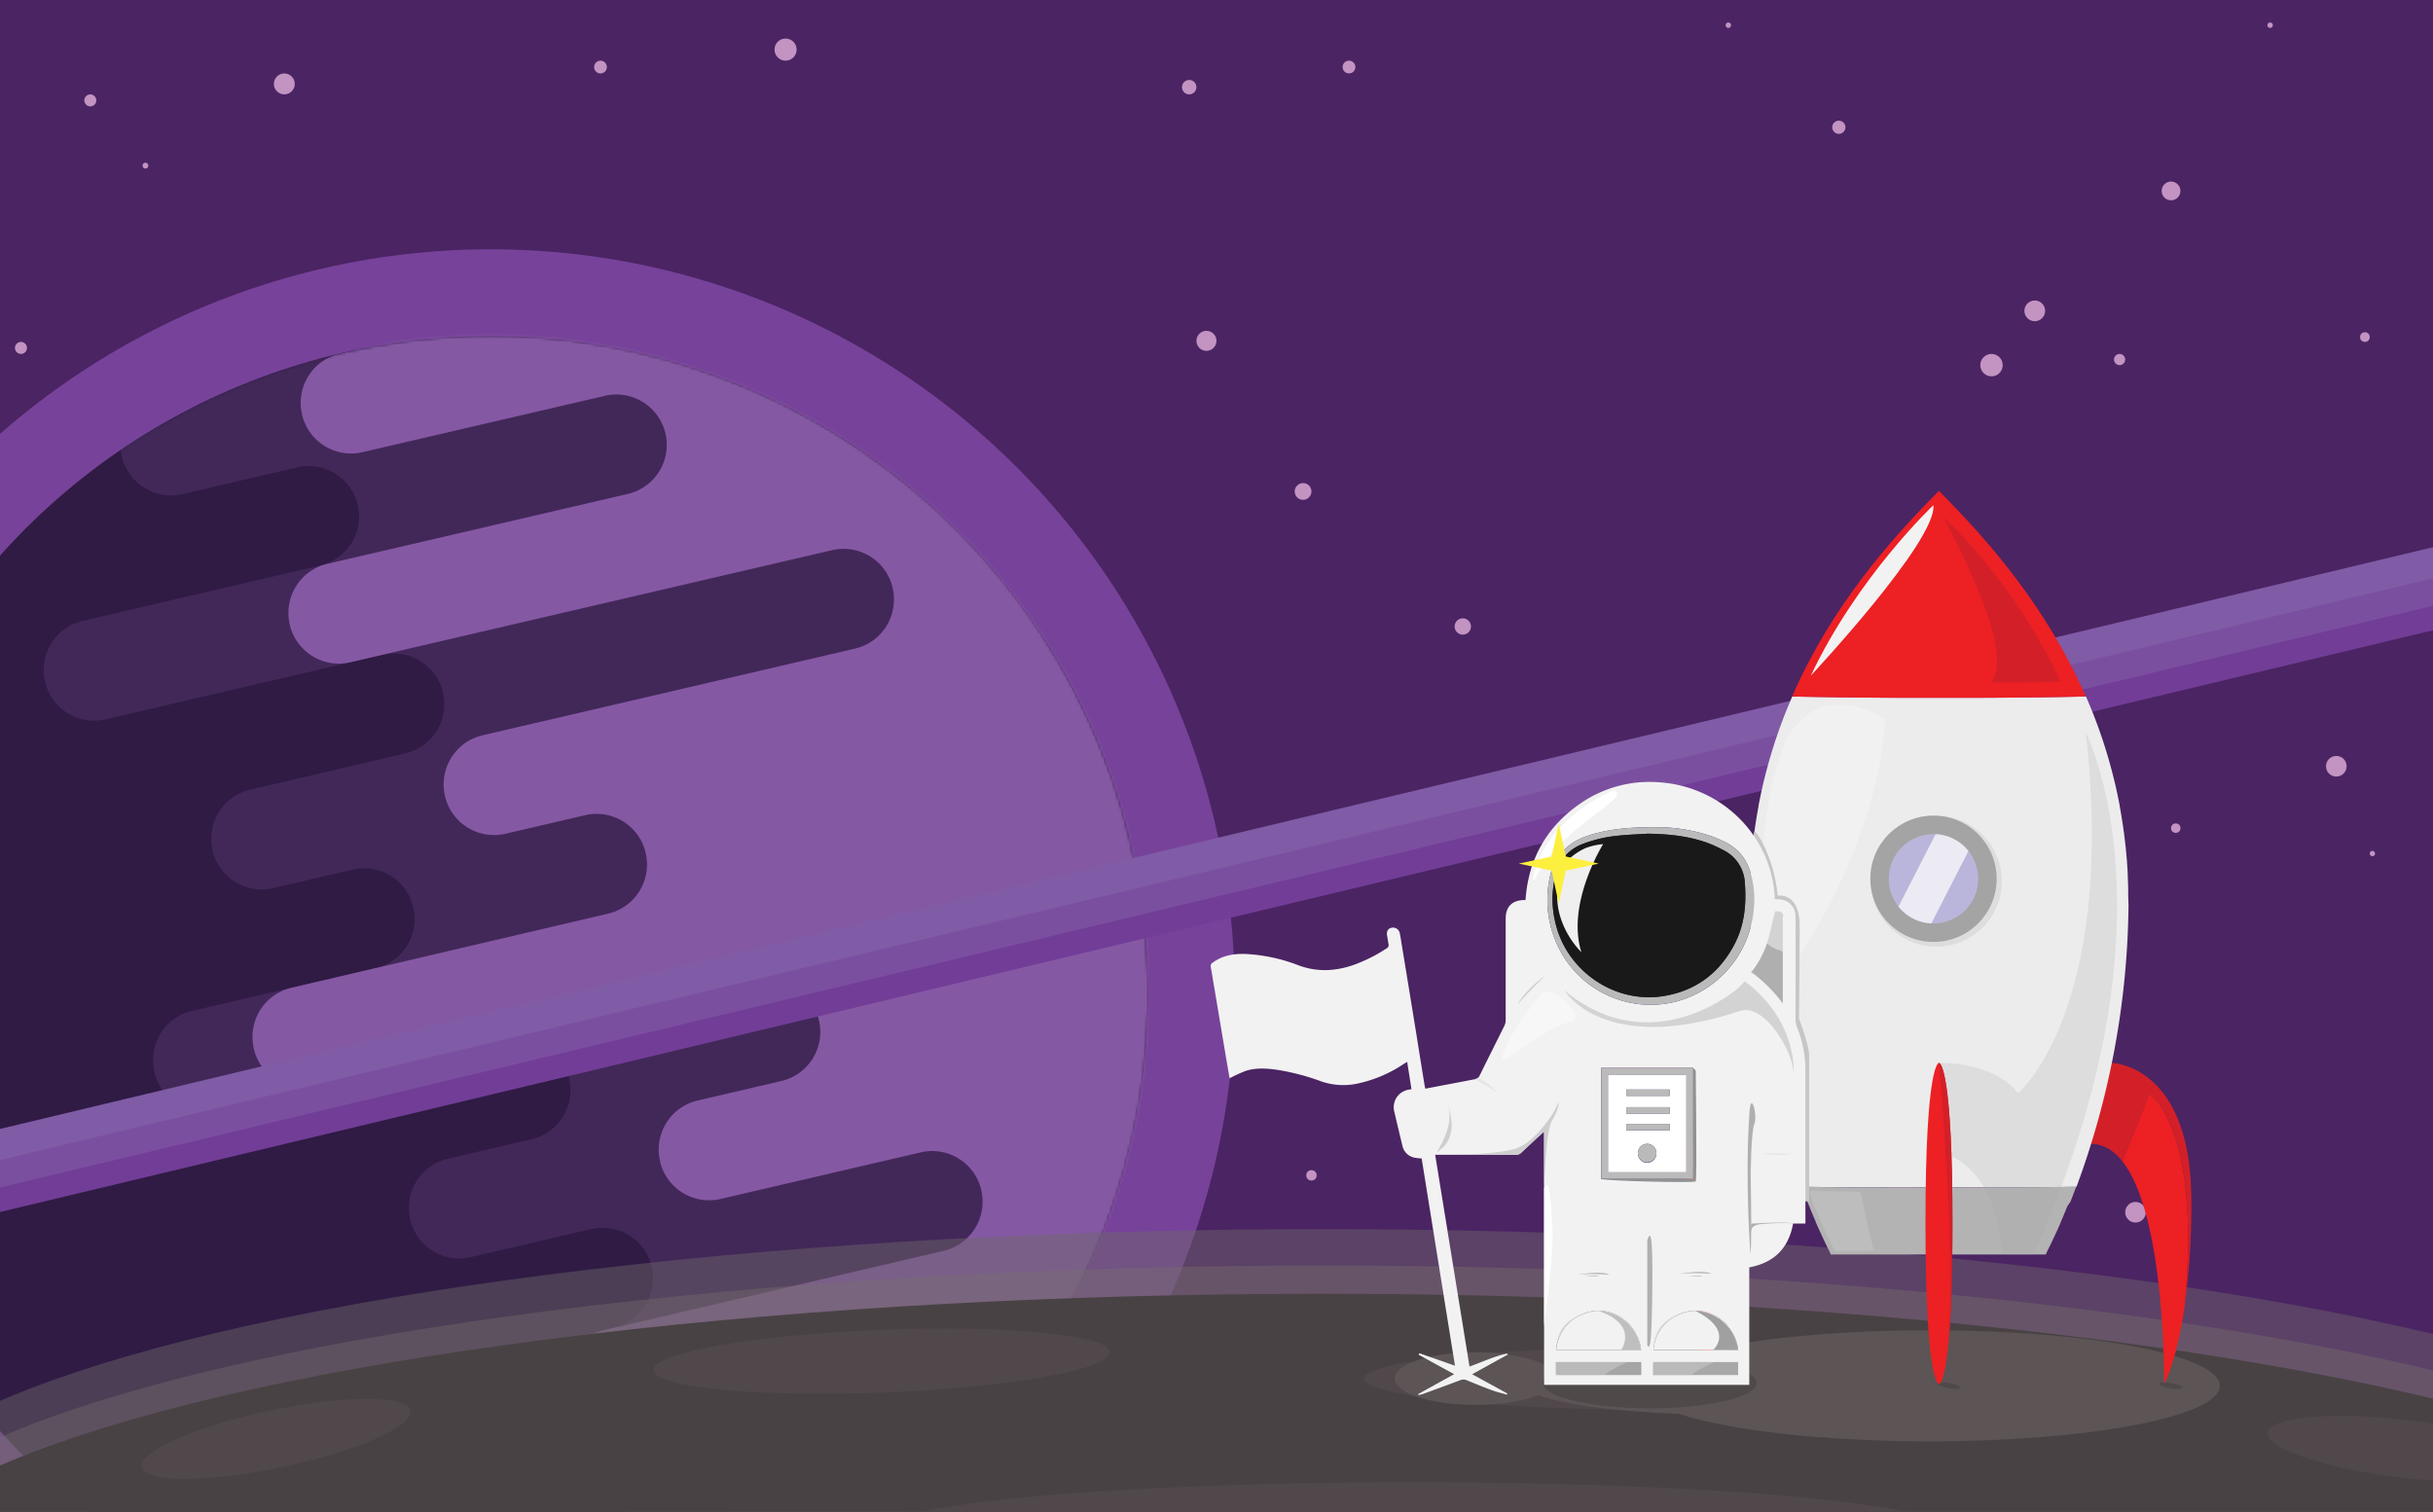 <svg id="Layer_1" data-name="Layer 1" xmlns="http://www.w3.org/2000/svg" xmlns:xlink="http://www.w3.org/1999/xlink" viewBox="0 0 841.89 523.28"><defs>
	<style>.cls-1{fill:#fff;}.cls-2{fill:#4b2463;}.cls-3{fill:#77429a;}.cls-4{fill:#2f1b44;}.cls-5{mask:url(#mask);}.cls-6,.cls-8{fill:#8558a4;}.cls-6{opacity:0.22;}.cls-7{mask:url(#mask-2);}.cls-9{fill:#6e6769;opacity:0.46;}.cls-10{fill:#786f70;opacity:0.4;}.cls-11{fill:#494244;}.cls-12{fill:#50484a;}.cls-13{fill:#723d97;}.cls-14{fill:#7b4fa0;}.cls-15{fill:#805ba6;}
		.cls-16{
			fill:#c393c2;
			
		}
		@keyframes stars {
			0% {
				fill:#c393c2;
			}
			50% {
				fill:#e4d8e4; /* e4d8e4 */
			}
			100% {
				fill:#c393c2;
			}
		}
		.star1, .star3, .star7, .star8, .star14, .star16, .star22 {
			animation-delay:1s;
			animation: stars 4s ease-in-out infinite;
		}
		.star2, .star4, .star6, .star9, .star13, .star17, .star23 {
			animation-delay:1.7s;
			animation: stars 2s ease-in-out infinite;
		}
		.star5, .star10, .star12, .star15, .star18, .star20, .star22 {
			animation-delay:2.2s;
			animation: stars 3.5s ease-in-out infinite;
		}
		.star11, .star19, .star21, .star24 {
			animation-delay:3.5s;
			animation: stars 6s ease-in-out infinite;
		}
		.cls-17{fill:#5c5455;}.cls-18{fill:#50494a;}.cls-19{fill:#ed2024;}.cls-20{fill:#d32028;}.cls-21{fill:#ececec;}.cls-22{fill:#b4b3b4;}.cls-23,.cls-26{fill:#a5a4a4;}.cls-23{opacity:0.21;}.cls-24{fill:#f2f2f2;}.cls-25,.cls-28{fill:#f9f9fa;}.cls-25{opacity:0.42;}.cls-27{fill:#bab6db;}.cls-28{opacity:0.79;}.cls-29{fill:#c4c4c3;opacity:0.57;}.cls-30{fill:#c6c6c5;}.cls-31{fill:#d3d3d3;}.cls-32{fill:#afafaf;}.cls-33{fill:#bababa;}.cls-34{fill:#a8a8a8;}.cls-35{fill:#a5a5a5;}.cls-36{fill:#191919;}.cls-37{fill:#efefef;}.cls-38{fill:#919191;}.cls-39{fill:#cecece;}.cls-40{fill:#e5e5e5;}.cls-41{fill:#a0a0a0;}.cls-42{fill:#d6d6d6;}.cls-43{fill:#bfbfbf;}.cls-44{fill:#f7f7f7;}
		.cls-45{
			fill:#fdef3e;
			animation: twinkle 1.2s ease-in-out infinite;
		}
		@keyframes twinkle {
			0% {
				fill:#fdf58f;
			}
			60% {
				fill:#fdef3e;
			}
			100% {
				fill:#fdf58f;
			}
		}
		.cls-46{fill:#5d5e5e;}
	</style>
<mask id="mask" x="-57.79" y="77.34" width="483.7" height="495.75" maskUnits="userSpaceOnUse"><circle class="cls-1" cx="169.76" cy="343.78" r="227.5" transform="translate(-73.51 47.43) rotate(-13.1)"/></mask><mask id="mask-2" x="-57.79" y="62.83" width="546.04" height="508.5" maskUnits="userSpaceOnUse"><circle class="cls-1" cx="169.76" cy="343.78" r="227.5" transform="translate(-73.51 47.43) rotate(-13.1)"/></mask></defs><title>001 - Sign Up</title><rect class="cls-2" width="841.89" height="523.28"/><circle class="cls-3" cx="169.76" cy="343.78" r="257.5" transform="translate(-73.51 47.43) rotate(-13.1)"/><circle class="cls-4" cx="169.76" cy="343.78" r="227.5" transform="translate(-73.51 47.43) rotate(-13.1)"/><g class="cls-5"><path class="cls-6" d="M218.76,98.87L55.17,136.94a17.44,17.44,0,0,0-13,20.95l0,0.12a17.44,17.44,0,0,0,20.95,13l39.72-9.24a17.44,17.44,0,0,1,20.95,13h0a17.44,17.44,0,0,1-13,20.95L28.57,214.9a17.44,17.44,0,0,0-13,20.95l0,0.12a17.44,17.44,0,0,0,20.95,13l95.8-22.3a17.44,17.44,0,0,1,20.95,13l0,0.12a17.44,17.44,0,0,1-13,20.95L86.57,273.31a17.44,17.44,0,0,0-13,20.95l0,0.12a17.44,17.44,0,0,0,20.95,13L122,301A17.44,17.44,0,0,1,143,314l0,0.12a17.44,17.44,0,0,1-13,20.95L66.4,349.9a17.44,17.44,0,0,0-13,20.95l0,0.12a17.44,17.44,0,0,0,20.95,13L176,360.34a17.44,17.44,0,0,1,20.95,13h0a17.44,17.44,0,0,1-13,20.95l-29,6.75a17.44,17.44,0,0,0-13,20.95l0,0.12a17.44,17.44,0,0,0,20.95,13l41.66-9.7a17.44,17.44,0,0,1,20.95,13l0,0.12a17.44,17.44,0,0,1-13,20.95L120.28,481a17.44,17.44,0,0,0-13,20.95l0,0.12a17.44,17.44,0,0,0,20.95,13l68.53-15.95a17.44,17.44,0,0,1,20.95,13l0,0.12a17.44,17.44,0,0,1-13,20.95l-22.51,5.24a17.44,17.44,0,0,0-13,20.95l0,0.12a17.44,17.44,0,0,0,20.95,13L321.88,542l90.54-21.07a17.44,17.44,0,0,0,13-20.95L330.24,90.83a17.44,17.44,0,0,0-20.95-13Z"/></g><g class="cls-7"><path class="cls-8" d="M281.09,84.36L117.51,122.43a17.44,17.44,0,0,0-13,20.95l0,0.12a17.44,17.44,0,0,0,20.95,13L209.31,137a17.44,17.44,0,0,1,20.95,13h0a17.44,17.44,0,0,1-13,20.95l-104,24.2a17.44,17.44,0,0,0-13,20.95l0,0.12a17.44,17.44,0,0,0,20.95,13l166.72-38.8a17.44,17.44,0,0,1,20.95,13l0,0.12a17.44,17.44,0,0,1-13,20.95l-128.9,30a17.44,17.44,0,0,0-13,20.95l0,0.12a17.44,17.44,0,0,0,20.95,13l27.54-6.41a17.44,17.44,0,0,1,20.95,13l0,0.12a17.44,17.44,0,0,1-13,20.95L100.82,341.89a17.44,17.44,0,0,0-13,20.95l0,0.12a17.44,17.44,0,0,0,20.95,13l153.67-35.76a17.44,17.44,0,0,1,20.95,13h0a17.44,17.44,0,0,1-13,20.95l-29,6.75a17.44,17.44,0,0,0-13,20.95l0,0.12a17.44,17.44,0,0,0,20.95,13l69.26-16.12a17.44,17.44,0,0,1,20.95,13l0,0.12a17.44,17.44,0,0,1-13,20.95L209.14,460.35a17.44,17.44,0,0,0-13,20.95l0,0.12a17.44,17.44,0,0,0,20.95,13l42-9.78a17.44,17.44,0,0,1,20.95,13l0,0.12a17.44,17.44,0,0,1-13,20.95l-10.82,2.52a17.44,17.44,0,0,0-13,20.95l0,0.12a17.44,17.44,0,0,0,20.95,13l120.08-27.95,90.54-21.07a17.44,17.44,0,0,0,13-20.95L392.58,76.33a17.44,17.44,0,0,0-20.95-13Z"/></g><ellipse class="cls-9" cx="457.5" cy="529.52" rx="506.5" ry="104.11"/><ellipse class="cls-10" cx="457.5" cy="542.1" rx="506.5" ry="104.11"/><ellipse class="cls-11" cx="457.5" cy="551.89" rx="506.5" ry="104.11"/><ellipse class="cls-12" cx="575.5" cy="477.14" rx="103.5" ry="10.86"/><ellipse class="cls-12" cx="489.02" cy="529.52" rx="184.02" ry="16.52"/><ellipse class="cls-12" cx="305" cy="471.14" rx="79" ry="10.86" transform="translate(-18.15 12.26) rotate(-2.24)"/><ellipse class="cls-12" cx="95.5" cy="498" rx="47.5" ry="10" transform="translate(-100.46 30.32) rotate(-11.88)"/><ellipse class="cls-12" cx="831.89" cy="501.45" rx="10" ry="47.5" transform="translate(236.66 1269.04) rotate(-83.29)"/><rect class="cls-13" x="-23" y="297.31" width="979" height="10.46" transform="translate(-57.58 116.81) rotate(-13.45)"/><rect class="cls-14" x="-24.92" y="289.27" width="979" height="10.46" transform="translate(-55.76 116.14) rotate(-13.45)"/><rect class="cls-15" x="-24.92" y="279.77" width="979" height="10.46" transform="translate(-53.55 115.88) rotate(-13.45)"/>
<circle class="cls-16 star1" cx="704.09" cy="107.59" r="3.59"/>
<circle class="cls-16 star2" cx="689.12" cy="126.38" r="3.88"/>
<circle class="cls-16 star3" cx="733.44" cy="124.44" r="1.94"/>
<circle class="cls-16 star4" cx="751.25" cy="66.08" r="3.25"/>
<circle class="cls-16 star5" cx="466.79" cy="23.21" r="2.21"/>
<circle class="cls-16 star6" cx="417.47" cy="117.97" r="3.47"/>
<circle class="cls-16 star7" cx="808.43" cy="265.21" r="3.57"/>
<circle class="cls-16 star8" cx="820.92" cy="295.42" r="0.92"/>
<circle class="cls-16 star9" cx="752.88" cy="286.63" r="1.63"/>
<circle class="cls-16 star10" cx="818.33" cy="116.67" r="1.67"/>
<circle class="cls-16 star11" cx="411.5" cy="30.17" r="2.5"/>
<circle class="cls-16 star12" cx="506.17" cy="216.83" r="2.83"/>
<circle class="cls-16 star13" cx="738.95" cy="419.57" r="3.57"/>
<circle class="cls-16 star14" cx="453.8" cy="406.8" r="1.8"/>
<circle class="cls-16 star15" cx="450.9" cy="170.1" r="2.9"/>
<circle class="cls-16 star16" cx="207.79" cy="23.21" r="2.21"/>
<circle class="cls-16 star17" cx="98.38" cy="29.04" r="3.62"/>
<circle class="cls-16 star18" cx="271.83" cy="17.17" r="3.83"/>
<circle class="cls-16 star19" cx="50.33" cy="57.33" r="1"/>
<circle class="cls-16 star20" cx="31.25" cy="34.75" r="2.08"/>
<circle class="cls-16 star21" cx="598.06" cy="8.73" r="0.94"/>
<circle class="cls-16 star22" cx="7.25" cy="120.42" r="2.08"/>
<circle class="cls-16 star23" cx="636.29" cy="44.05" r="2.29"/>
<circle class="cls-16 star24" cx="785.53" cy="8.73" r="0.94"/>
<ellipse class="cls-17" cx="599.82" cy="479.5" rx="71.23" ry="10.22"/><ellipse class="cls-17" cx="667.62" cy="479.64" rx="100.5" ry="19.22"/><ellipse class="cls-17" cx="510.53" cy="477.14" rx="27.93" ry="9.12"/><ellipse class="cls-18" cx="570.85" cy="478.66" rx="37.01" ry="8.77"/><ellipse class="cls-18" cx="674.37" cy="479.58" rx="0.92" ry="4.11" transform="translate(83.74 1059.17) rotate(-79.88)"/><ellipse class="cls-18" cx="751.25" cy="479.64" rx="0.92" ry="4.11" transform="translate(147.05 1134.91) rotate(-79.88)"/><path class="cls-19" d="M755.89,452.54v0c-2.79,19.19-7.06,26.49-7.06,26.49s0.68-58.1-14.48-77.17c0,0,9.06-22,9.26-23.53C743.61,378.35,762.13,389.89,755.89,452.54Z"/><path class="cls-20" d="M755.89,452.54c6.24-62.65-12.28-74.18-12.28-74.18-0.19,1.49-9.26,23.53-9.26,23.53-3.1-3.9-6.85-6.16-11.41-6-34.45-4.22,7.72-28,7.72-28s27.6,0.39,27.6,47.72A257.13,257.13,0,0,1,755.89,452.54Z"/><path class="cls-19" d="M623,395.26c-1.2.25-2.55,0.48-4,.65-16.38-.68-22.41,30.3-24.63,54.63v0C592.88,466.18,593,479,593,479s-9.41-16.1-9.41-63.44,27.6-47.72,27.6-47.72S649.81,389.69,623,395.26Z"/><path class="cls-20" d="M623,395.26c-1.2.25-2.55,0.48-4,.65-16.38-.68-22.41,30.3-24.63,54.63-1.26-62.22,22.29-60.69,22.29-60.69s6.11,0.48,6.86,3.46A4.9,4.9,0,0,1,623,395.26Z"/><path class="cls-21" d="M736.41,308.43c0-.34,0-0.68,0-1q-0.05-2.22-.16-4.42c0-.22,0-0.43,0-0.65q-0.1-2-.25-3.95c0-.29,0-0.57-0.06-0.86q-0.17-2.14-.39-4.24c0-.29-0.06-0.59-0.1-0.88q-0.21-1.94-.46-3.84c0-.18,0-0.36-0.07-0.54q-0.28-2.08-.6-4.12l-0.15-.94c-0.22-1.37-.46-2.74-0.71-4.09l0-.16c-0.25-1.31-.51-2.62-0.79-3.91l-0.19-.88q-0.43-2-.89-3.88l-0.16-.63q-0.43-1.74-.89-3.45l-0.19-.72q-0.51-1.88-1.06-3.73l-0.24-.79q-0.52-1.72-1.07-3.42l-0.12-.39q-0.6-1.83-1.23-3.62l-0.29-.82q-0.64-1.79-1.31-3.55l-0.1-.26q-0.64-1.67-1.31-3.31l-0.31-.76q-0.7-1.7-1.42-3.37l-0.08-.19c-22.11.59-50.82,0.46-50.82,0.46s-28.71.12-50.82-.46l-0.08.19q-0.72,1.67-1.42,3.37l-0.31.76q-0.67,1.64-1.31,3.31l-0.1.26q-0.67,1.76-1.31,3.55l-0.29.82q-0.63,1.8-1.23,3.62l-0.12.39q-0.55,1.7-1.07,3.42l-0.24.79q-0.55,1.85-1.06,3.73l-0.19.72q-0.46,1.71-.89,3.45l-0.16.63q-0.46,1.92-.89,3.88l-0.19.88c-0.27,1.29-.54,2.59-0.79,3.91l0,0.16c-0.25,1.35-.49,2.72-0.71,4.09l-0.15.94q-0.32,2-.6,4.12c0,0.18,0,.36-0.07.54q-0.25,1.91-.46,3.84c0,0.29-.06.59-0.1,0.88q-0.22,2.11-.39,4.24c0,0.29,0,.57-0.06.86q-0.15,2-.25,3.95c0,0.22,0,.43,0,0.65q-0.11,2.19-.16,4.42c0,0.34,0,.68,0,1,0,1.52,0,3,0,4.59a288.59,288.59,0,0,0,18,97.74c14.21,0.21,47.48.21,47.48,0.21s33.26,0,47.48-.21a288.59,288.59,0,0,0,18-97.74C736.45,311.48,736.43,310,736.41,308.43Z"/><path class="cls-22" d="M670.93,411s-33.26,0-47.48-.21l0.07,0.19,0.2,0.53,0.39,1,0.22,0.56,0.37,1,0.2,0.53,0.43,1.1,0.13,0.32,0.55,1.37,0.14,0.35,0.4,1,0.19,0.45,0.35,0.85,0.19,0.45,0.36,0.84,0.16,0.38,0.49,1.15,0,0.09,0.44,1,0.16,0.36,0.31,0.7,0.16,0.37,0.3,0.66,0.15,0.33,0.33,0.71,0.1,0.21,0.4,0.87,0.1,0.2,0.29,0.61,0.13,0.28,0.23,0.49,0.13,0.27,0.23,0.48,0.09,0.2,0.59,1.19,0.08,0.16,0.18,0.35,0.08,0.16,0.15,0.29,0.07,0.14,0.14,0.28,0,0.09,0.16,0.3,0,0.06,0.1,0.19,0,0.06,0.06,0.12,0,0.05,0,0.06,0,0v0h74.52v0l0,0,0-.06,0-.05,0.06-.12,0-.06,0.1-.19,0-.06,0.16-.3,0-.09,0.14-.28,0.07-.14,0.15-.29,0.08-.16,0.18-.35,0.08-.16,0.59-1.19,0.09-.2,0.23-.48,0.13-.27,0.23-.49,0.13-.28,0.29-.61,0.1-.2,0.4-.87,0.1-.21,0.33-.71,0.15-.33,0.3-.66,0.16-.37,0.31-.7,0.16-.36,0.44-1,0-.09,0.49-1.15,0.16-.38,0.36-.84,0.19-.45,0.35-.85,0.19-.45,0.4-1,0.14-.35L716.4,416l0.13-.32,0.43-1.1,0.2-.53,0.37-1,0.22-.56,0.39-1,0.2-.53,0.07-.19C704.2,411,670.93,411,670.93,411Z"/><path class="cls-23" d="M721.75,253.55S755.59,319,703.55,434.2H692.68s-0.1-29.74-21.75-35.68V367.89s18.49-.78,27.42,10.46C698.35,378.35,732.51,349.45,721.75,253.55Z"/><path class="cls-19" d="M675.61,423.47c0,20.61-.63,33.59-1.43,41.74,0,0.06,0,.11,0,0.17-1.38,13.91-3.23,13.66-3.23,13.66s-4.68.62-4.68-55.58,4.68-55.58,4.68-55.58H671C671.54,368.06,675.61,371.06,675.61,423.47Z"/><path class="cls-19" d="M670.93,169.91c-16.39,16.45-37.11,39.72-50.82,71.15,22.11,0.59,50.82.46,50.82,0.46s28.71,0.12,50.82-.46C708,209.64,687.32,186.36,670.93,169.91Z"/><path class="cls-20" d="M713,235.89s-13.75-31.78-40.7-57c0,0,26.7,47.61,16.36,57.34C688.68,236.26,711.54,236.26,713,235.89Z"/><path class="cls-24" d="M669,174.86s-26.16,24.64-42.42,59C626.59,233.85,670.34,187.09,669,174.86Z"/><path class="cls-25" d="M618.56,255s6-10.41,15.39-10.9,14.34,2,18.31,5c0,0,0,43.61-39.65,96.15C612.61,345.23,602.44,293.25,618.56,255Z"/><circle class="cls-26" cx="669.04" cy="304.15" r="21.86"/><circle class="cls-23" cx="670.03" cy="305.02" r="22.65"/><path class="cls-27" d="M684.5,304.15A15.46,15.46,0,0,1,669,319.61l-0.74,0a15.46,15.46,0,0,1,.74-30.9l0.74,0A15.45,15.45,0,0,1,684.5,304.15Z"/><path class="cls-28" d="M681.14,294.53L668.3,319.59a15.39,15.39,0,0,1-11.36-5.81l12.83-25.06A15.41,15.41,0,0,1,681.14,294.53Z"/><path class="cls-29" d="M626.14,412.13s16.63,0.46,17.56.33c0,0,4.18,19.38,4.79,20.4,0,0-12.78.23-13.52,0C633.35,430.76,626.24,414.87,626.14,412.13Z"/><path class="cls-20" d="M674.18,465.21c2.55-35.56-3.25-97.32-3.25-97.32H671c0.55,0.16,4.62,3.16,4.62,55.57C675.61,444.08,675,457.06,674.18,465.21Z"/><path class="cls-30" d="M615.13,310s7.62-1.41,7.62,10.54-0.25,32-.25,32,3.52,9,3.52,12.83V415.8l-2.39,0S601.55,305.42,607,288C607.4,286.73,614,296.88,615.13,310Z"/><path class="cls-24" d="M567.87,467.21h-29.4a14.87,14.87,0,0,1,14.33-13.56C560.19,453.4,566.88,459.34,567.87,467.21Z"/><path class="cls-24" d="M601.42,467.2H572.14a14.73,14.73,0,0,1,14.41-13.54C595.58,453.51,601.16,461.45,601.42,467.2Z"/><path class="cls-1" d="M614.16,315.39a8.31,8.31,0,0,1,1.35,0,1.56,1.56,0,0,1,1.42,2.12,5.31,5.31,0,0,0,0,1.08q0,13.63,0,27.26v1.51a51.76,51.76,0,0,0-10.94-10.89,33.18,33.18,0,0,0,5.41-10C612.46,322.89,613.21,319.21,614.16,315.39Z"/><path class="cls-31" d="M614.16,315.39a8.31,8.31,0,0,1,1.35,0,1.56,1.56,0,0,1,1.42,2.12,5.31,5.31,0,0,0,0,1.08q0,13.63,0,27.26v1.51a51.76,51.76,0,0,0-10.94-10.89,33.18,33.18,0,0,0,5.41-10C612.46,322.89,613.21,319.21,614.16,315.39Z"/><path class="cls-32" d="M614.52,328.49a24.77,24.77,0,0,1,2.37.85c0,9.09,0,7.43,0,16.51v1.51a51.76,51.76,0,0,0-10.94-10.89,33.18,33.18,0,0,0,5.41-10A15.58,15.58,0,0,0,614.52,328.49Z"/><path class="cls-33" d="M567.89,471.42v4.46H538.42v-4.46h29.47Z"/><path class="cls-33" d="M572.08,475.87v-4.44h29.37v4.44H572.08Z"/><path class="cls-34" d="M585.31,475.87c2-1.79,6.26-3.65,7.87-4.44h8.26v4.44H585.31Z"/><path class="cls-35" d="M555.19,475.86c2-1.79,6.26-3.65,7.87-4.44h4.83v4.44h-12.7Z"/><path class="cls-24" d="M621.85,355.63a7.08,7.08,0,0,1-.53-2.61c0-11.67,0-23.34,0-35,0-.51,0-1-0.05-1.52a5.71,5.71,0,0,0-5.13-5.19c-0.67-.07-1.35-0.09-2-0.13-0.84-21.73-18.27-39-40.1-40.43a42.08,42.08,0,0,0-27.69,7.7c-11.41,8.05-17.51,19.16-18.48,33.07l-0.51,0c-4.13.07-6.35,2.32-6.35,6.42q0,17.56,0,35.12a4.6,4.6,0,0,1-.46,2c-2.85,5.77-5.77,11.52-8.6,17.3a2,2,0,0,1-1.62,1.18c-2.13.39-4.26,0.81-6.39,1.22L493.2,376.8c-0.1-.49-0.21-0.9-0.28-1.33q-1.46-9-2.91-18.1-2.48-15.31-5-30.62c-0.2-1.25-.38-2.5-0.65-3.74a2.35,2.35,0,0,0-2.93-1.88c-1.22.29-1.74,1.34-1.44,2.81,0.19,0.92.3,1.86,0.48,2.78a1.29,1.29,0,0,1-.67,1.52,53.56,53.56,0,0,1-11.21,5.66c-6.37,2.25-12.7,2.63-19.2.23a59.15,59.15,0,0,0-18.16-3.94c-4.18-.17-8.16.44-11.62,3a1.41,1.41,0,0,0-.64,1.56c0.34,1.81.62,3.63,0.93,5.45q2.14,12.73,4.28,25.46c0.44,2.58.88,5.17,1.29,7.55a50.68,50.68,0,0,1,5.51-2.54c3.7-1.21,7.51-.9,11.29-0.34a79.33,79.33,0,0,1,14.86,3.93,23.36,23.36,0,0,0,12.3.84,46,46,0,0,0,16.39-6.91l1.1-.67,1.49,9.43-1.42.29a6.16,6.16,0,0,0-4.6,7.19q1.41,6.07,2.89,12.13a5.29,5.29,0,0,0,4.38,4.15c0.73,0.15,1.49.17,2.28,0.26l11.52,71.71-12.32-4.32-0.24.53,12.27,6.73-12.45,6.89,0.15,0.32a10,10,0,0,0,1.33-.3c4.34-1.59,8.68-3.17,13-4.8a3,3,0,0,1,2.39,0c2.9,1.21,5.82,2.39,8.77,3.48,1.65,0.61,3.37,1,5.06,1.49l0.17-.4-12.18-6.66,12.32-6.81-0.18-.37c-4.49.94-8.62,2.94-13.06,4.51l-11.88-73.29h1.46c8.81,0,17.61,0,26.42,0a2.55,2.55,0,0,0,1.92-.76c2.31-2.2,4.65-4.36,7-6.53,0.22-.2.47-0.38,0.89-0.72v87.64h71V438.65c8.52-1.59,13.6-6.53,15.17-15.16h4.26v-1.2q0-25.71,0-51.42A39.6,39.6,0,0,0,621.85,355.63Zm-54,120.26H538.42v-4.46h29.47v4.46Zm18-67.84h-31.8V369.61h31.8V408Zm0.66,45.62c9-.15,14.62,7.79,14.88,13.54H572.14A14.73,14.73,0,0,1,586.55,453.66Zm-18.68,13.55h-29.4a14.87,14.87,0,0,1,14.33-13.56C560.19,453.4,566.88,459.34,567.87,467.21Zm33.58,8.66H572.08v-4.44h29.37v4.44ZM580.27,346.59A35.56,35.56,0,0,1,538,325a36.89,36.89,0,0,1-1.78-21.11c1.54-7.58,6.19-12.37,13.48-14.73,6.94-2.24,14.08-2.86,22.56-2.86a59.31,59.31,0,0,1,19.81,3.06c1.46,0.52,2.88,1.17,4.29,1.81,5.79,2.63,8.88,7.35,10,13.41A36.42,36.42,0,0,1,580.27,346.59Zm36.66-29.06a5.32,5.32,0,0,0,0,1.08q0,13.63,0,27.26v1.51a51.76,51.76,0,0,0-10.94-10.89,33.18,33.18,0,0,0,5.41-10c1.1-3.57,1.85-7.25,2.8-11.07a8.31,8.31,0,0,1,1.35,0A1.56,1.56,0,0,1,616.94,317.53Z"/><path class="cls-33" d="M585.89,369.61V408h-31.8V369.61h31.8Zm-29.47,36h27.1V372h-27.1v33.7Z"/><path class="cls-33" d="M572.25,286.31a59.31,59.31,0,0,1,19.81,3.06c1.46,0.52,2.88,1.17,4.29,1.81,5.79,2.63,8.88,7.35,10,13.41a36.42,36.42,0,0,1-26.12,42A35.56,35.56,0,0,1,538,325a36.89,36.89,0,0,1-1.78-21.11c1.54-7.58,6.19-12.37,13.48-14.73C556.62,286.93,563.77,286.31,572.25,286.31Zm-2.08,2.24c-3.18.2-6.36,0.31-9.53,0.62a46.68,46.68,0,0,0-13.16,3,14.81,14.81,0,0,0-9.13,10.32,33.88,33.88,0,0,0-.22,16.54c3.72,16.87,20.46,28.46,37.44,25.73,11.13-1.79,19.33-7.89,24.57-17.87,3.52-6.7,4.2-13.93,3.62-21.32a13.35,13.35,0,0,0-7.66-11.45,46,46,0,0,0-5.12-2.34C584.27,289.33,577.27,288.65,570.17,288.55Z"/><path class="cls-1" d="M556.42,405.66V372h27.1v33.7h-27.1Zm21.34-28.56h-15v2.21h15V377.1Zm-15,8.32h15V383.2h-15v2.22Zm0,5.83h15V389h-15v2.22Zm10.4,7.83a3.19,3.19,0,0,0-6.38,0A3.19,3.19,0,1,0,573.15,399.09Z"/><path class="cls-36" d="M570.17,288.55c7.11,0.1,14.1.79,20.82,3.23a46,46,0,0,1,5.12,2.34,13.35,13.35,0,0,1,7.66,11.45c0.57,7.39-.1,14.62-3.62,21.32-5.25,10-13.44,16.08-24.57,17.87-17,2.74-33.71-8.86-37.44-25.73a33.88,33.88,0,0,1,.22-16.54,14.81,14.81,0,0,1,9.13-10.32,46.68,46.68,0,0,1,13.16-3C563.8,288.86,567,288.75,570.17,288.55Z"/><path class="cls-33" d="M577.76,377.1v2.21h-15V377.1h15Z"/><path class="cls-33" d="M562.75,385.43V383.2h15v2.22h-15Z"/><path class="cls-33" d="M562.75,391.26V389h15v2.22h-15Z"/><path class="cls-33" d="M573.15,399.09a3.19,3.19,0,1,1-3.18-3.16A3.19,3.19,0,0,1,573.15,399.09Z"/><path class="cls-37" d="M540.83,300.17c1.2-2.91,5.61-5.7,7.85-6.65a22.92,22.92,0,0,1,6.05-1.36s-12.86,20.57-7.52,37.4C547.21,329.55,533.86,317.07,540.83,300.17Z"/><path class="cls-31" d="M601.45,342s-29.62,26.16-60.17.76c0,0,13.46,23,61.1,7.06,8.53-2.47,18.27,14.7,18.28,21.8,0,0,1.56-18.14-16.9-32C603.76,339.59,602.38,341.07,601.45,342Z"/><path class="cls-32" d="M605.31,385.79s1.21,43.24.39,48.26C605.7,434,603.78,409.06,605.31,385.79Z"/><path class="cls-32" d="M606,426.2s-0.39-2,2.77-2.45,10.81-.61,11.76-0.25c0,0-.76-0.79-14.55,0C606,423.53,605.61,426,606,426.2Z"/><path class="cls-38" d="M585.89,369.61l0.89,0.91s0.47,37.8,0,38.38-31.35-.13-32.7-0.86h31.8V369.61Z"/><path class="cls-32" d="M605.81,407.86s0-15.86,1.24-18.82-1.3-12.55-1.74-3.25S605.81,407.86,605.81,407.86Z"/><path class="cls-39" d="M537.12,385.73s-6,9.33-12.06,11.59-22,2.39-24.8,2.4l24.25,0a2.53,2.53,0,0,0,1.92-.76c0.94-.89,7.57-7.08,7.88-7.26s5.11-6.23,5.05-10.32A41,41,0,0,1,537.12,385.73Z"/><path class="cls-40" d="M510.26,373.52s8.1,4.12,8.39,5.79c0,0-1.71-3.52-7.18-6.38C511.47,372.94,511.35,373.32,510.26,373.52Z"/><path class="cls-32" d="M570,429.29v36.27s0.85,2.31,1.24-2.51c0.48-6,.53-19.66.53-23.22C571.72,433.4,571.68,423.88,570,429.29Z"/><path class="cls-41" d="M586.55,453.66a15.48,15.48,0,0,1,14.88,13.54s-5.84-.19-8.6,0C592.82,467.2,600.4,460.58,586.55,453.66Z"/><path class="cls-42" d="M586.55,453.66s-14.41.48-14.41,13.54C572.14,467.2,571.91,455.85,586.55,453.66Z"/><path class="cls-43" d="M552.92,453.66A15.48,15.48,0,0,1,567.8,467.2a64,64,0,0,0-6.74-.07S567.09,458.33,552.92,453.66Z"/><path class="cls-42" d="M552.92,453.66s-14.41.48-14.41,13.54C538.52,467.2,538.28,455.85,552.92,453.66Z"/><path class="cls-40" d="M610,399.11s10.19,0.47,11.51,0C621.49,399.11,614.88,400.61,610,399.11Z"/><path class="cls-32" d="M581,440.88s8.67-1.45,11.15,0A65.87,65.87,0,0,0,581,440.88Z"/><path class="cls-32" d="M584,441.85s4-.73,5.11,0A27.74,27.74,0,0,0,584,441.85Z"/><path class="cls-32" d="M548.06,441.85s4-.73,5.11,0A27.74,27.74,0,0,0,548.06,441.85Z"/><path class="cls-32" d="M545.72,441.2s8.67-1.45,11.15,0A65.87,65.87,0,0,0,545.72,441.2Z"/><path class="cls-39" d="M500.82,381.83s4.26,10.15-1.71,15.49S504.59,391.53,500.82,381.83Z"/><path class="cls-39" d="M535.12,337.43s-6.81,4.46-10,10.15C525.13,347.58,531.65,340.35,535.12,337.43Z"/><path class="cls-24" d="M538.47,338.76s-14.53-13.63-8.34-39.09A53,53,0,0,0,538.47,338.76Z"/><path class="cls-39" d="M534.31,391.71v21.63s0.31-22.23,2.9-25.72C537.21,387.61,534.31,391,534.31,391.71Z"/><path class="cls-44" d="M533.09,344.19s-10.66,12.66-13.25,21.39c-0.2.69,0.52,1.58,1.1,1.16,8.47-6.16,17.25-11.93,22.56-13.15C549.84,352.14,536,339.38,533.09,344.19Z"/><path class="cls-1" d="M558.4,273.56s-23.44,8.93-28,30.47c-0.08.39,0.5,0.7,0.68,0.34,7.41-15,21.85-22,27.92-28.26C560.59,274.44,558.49,273.62,558.4,273.56Z"/><path class="cls-1" d="M534.31,411.37v47.54s3.36-25.15,2.9-33.73S536.09,406.28,534.31,411.37Z"/><polygon class="cls-45" points="541.81 296.45 553.19 298.9 541.81 301.34 539.36 312.72 536.92 301.34 525.54 298.9 536.92 296.45 539.36 285.07 541.81 296.45"/><path class="cls-46" d="M-282-203V731H1215V-203H-282ZM841.89,523.28H0V0H841.89V523.28Z"/></svg>